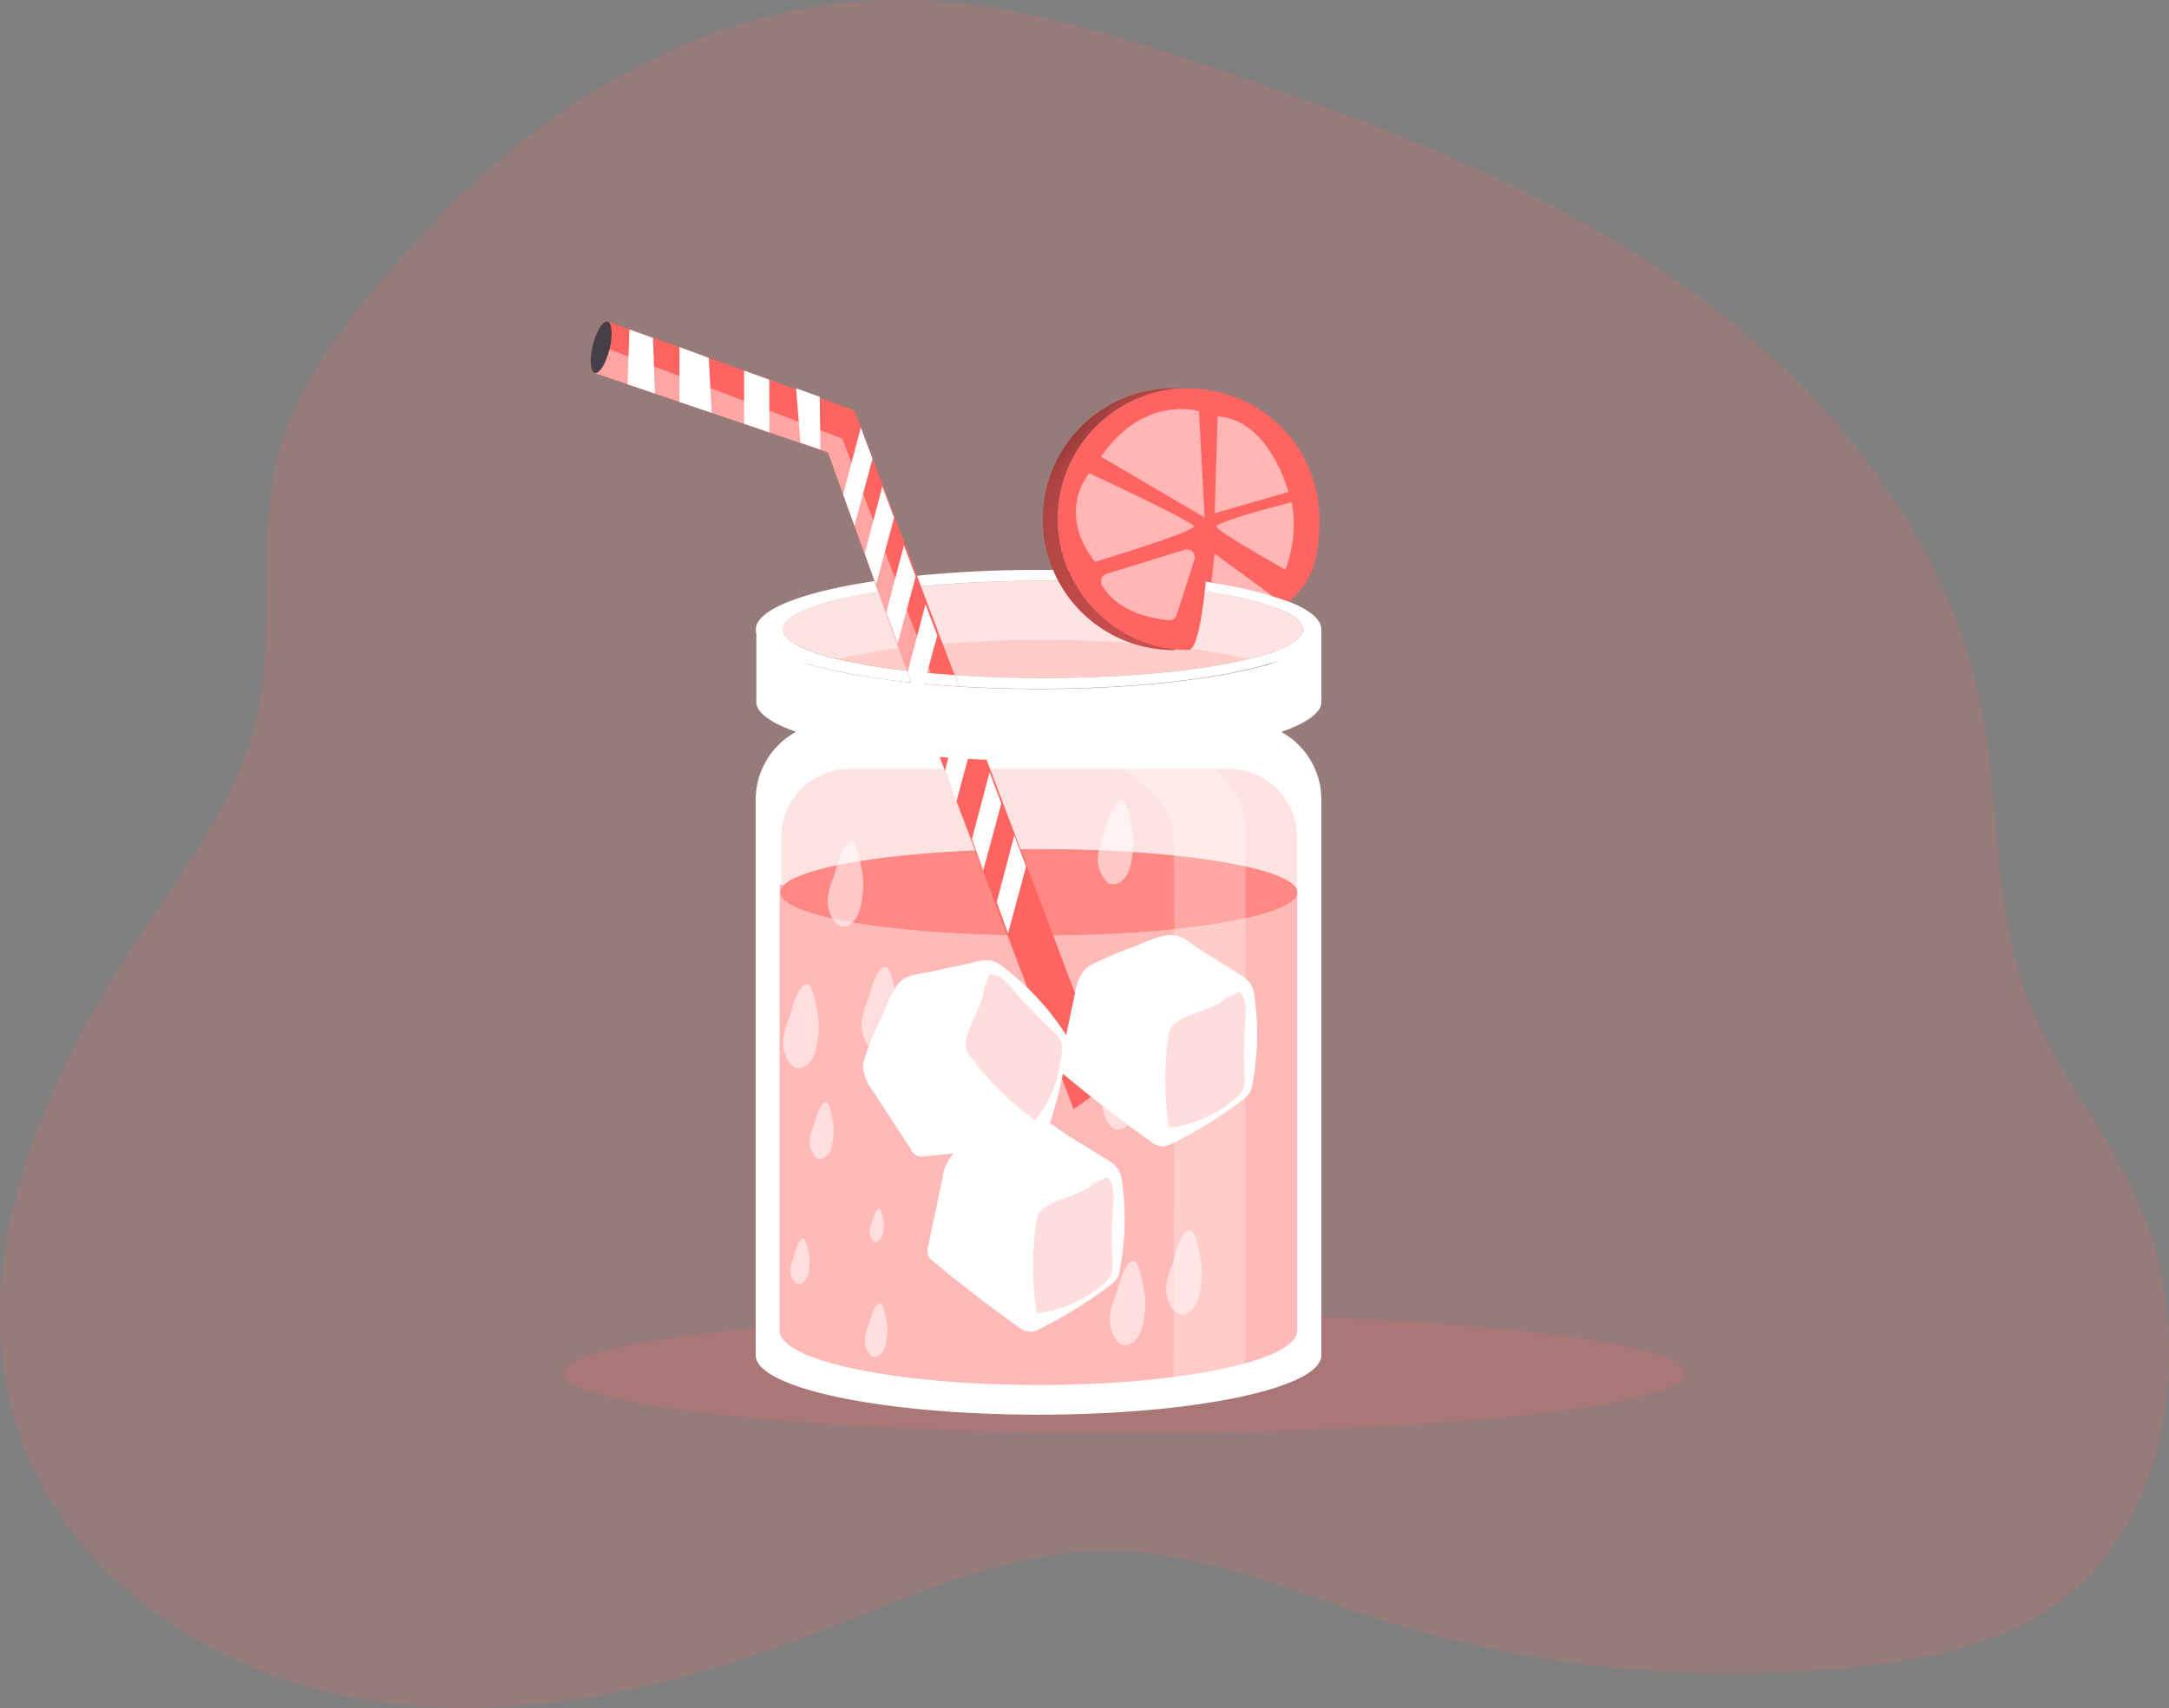 <svg id="Layer_1" data-name="Layer 1" xmlns="http://www.w3.org/2000/svg" xmlns:xlink="http://www.w3.org/1999/xlink" viewBox="0 0 339.56 267.44"><rect x="0" y="0" width="339.56" height="267.44" fill="#808080" stroke="none"/><defs><linearGradient id="linear-gradient" x1="189.7" y1="98.44" x2="265.73" y2="164.33" gradientUnits="userSpaceOnUse"><stop offset="0.01"/><stop offset="0.13" stop-opacity="0.69"/><stop offset="0.25" stop-opacity="0.32"/><stop offset="1" stop-opacity="0"/></linearGradient></defs><title>3. </title><path d="M235.38,34.52" transform="translate(-39.96 -43.8)" fill="#ff6461" opacity="0.18" style="isolation:isolate"/><path d="M377.94,241.52c-3.84-16.83-15.92-27.47-21.36-43.67-4.54-13.54-3.59-28.27-6.23-42.3-5.1-27.12-23.6-50.31-46-66.42s-48.63-26-74.77-34.84c-10.32-3.49-20.81-6.87-31.5-8.81a98.53,98.53,0,0,0-16.36-1.67c-28.54-.37-54.65,14.49-73.8,34.83C99.25,87.84,87.79,100.77,84,113.1c-4.39,14.21-.3,30.51-4.44,45.21-3.35,11.88-11,22-17.81,32.26C46.4,213.57,34,242.16,43,268.31c7.82,22.78,30.87,37.94,54.66,41.75s48.13-2.09,70.59-10.79c14.68-5.68,29.43-12.69,45.17-12.62,14.62.06,28.41,6.22,42.34,10.65a183.39,183.39,0,0,0,76.55,7.31c10.26-1.21,20.76-3.43,29.21-9.38C377.74,283.78,382.36,260.89,377.94,241.52ZM241.71,138c-.51-.2-1.06-.4-1.64-.6A68.8,68.8,0,0,0,229.59,135a1.45,1.45,0,0,0-.86-.17v0c0,.14-.06.72-.16,1.55-.32,3-1.16,9.2-2.53,9.2a20.47,20.47,0,0,1-18-10.81c-.3-.55-.57-1.11-.82-1.69a20.49,20.49,0,0,1,17.71-28.44c.38,0,.77,0,1.16,0a20.49,20.49,0,0,1,20.49,20.49C246.53,131.27,245.37,135,241.71,138Z" transform="translate(-39.96 -43.8)" fill="#ff6461" opacity="0.18" style="isolation:isolate"/><ellipse cx="176.06" cy="215.01" rx="87.85" ry="9.37" fill="#ff6461" opacity="0.17"/><path d="M182.63,150.66A98.7,98.7,0,0,1,167.29,148c-5.66-1.56-9-3.51-9-5.63,0-3.13,7.33-5.9,18.58-7.58l.61,1.69c-9.1,1.39-14.91,3.51-14.91,5.89,0,1.73,3.09,3.33,8.29,4.61l.16,0a92.74,92.74,0,0,0,10.93,1.84Z" transform="translate(-39.96 -43.8)" fill="#fff"/><path d="M243.91,142.35c0,1.73-3.08,3.33-8.28,4.61l-.16,0c-7.44,1.8-19.11,3-32.24,3s-24.8-1.16-32.23-3l-.16,0c-5.2-1.28-8.29-2.88-8.29-4.61,0-4.22,18.22-7.62,40.68-7.62S243.91,138.13,243.91,142.35Z" transform="translate(-39.96 -43.8)" fill="#fff"/><path d="M246.82,169v87c0,5.14-19.82,9.31-44.27,9.31s-44.28-4.17-44.28-9.31V169a12.09,12.09,0,0,1,12.09-12.08h64.37A12.08,12.08,0,0,1,246.82,169Z" transform="translate(-39.96 -43.8)" fill="#fff"/><path d="M243.05,183.5v68.64c0,4.71-18.13,8.52-40.5,8.52S162,256.85,162,252.14V183.5c0,3.76,18.13,6.8,40.51,6.8S243.05,187.26,243.05,183.5Z" transform="translate(-39.96 -43.8)" fill="#ff6461" opacity="0.45"/><path d="M243,174.87v8.41c-.71-3.65-18.56-6.57-40.48-6.57-20.2,0-36.94,2.48-40,5.72a1.7,1.7,0,0,0-.25.31v-7.87A10.69,10.69,0,0,1,173,164.18h59.35A10.7,10.7,0,0,1,243,174.87Z" transform="translate(-39.96 -43.8)" fill="#ff6461" opacity="0.18" style="isolation:isolate"/><path d="M162.55,182.43a1.55,1.55,0,0,0-.51,1.07v-1.23Z" transform="translate(-39.96 -43.8)" fill="#ff6461" opacity="0.45"/><path d="M243.05,183.27v.23a1.64,1.64,0,0,0,0-.22Z" transform="translate(-39.96 -43.8)" fill="#ff6461" opacity="0.45"/><path d="M243.05,183.5a1.8,1.8,0,0,1,0,.22c-.68,3.66-18.54,6.58-40.48,6.58-20.84,0-38-2.64-40.25-6a1.39,1.39,0,0,1-.26-.77,1.29,1.29,0,0,1,.26-.76,1.7,1.7,0,0,1,.25-.31c3.06-3.24,19.8-5.72,40-5.72,21.92,0,39.77,2.92,40.48,6.57A1.64,1.64,0,0,1,243.05,183.5Z" transform="translate(-39.96 -43.8)" fill="#ff6461" opacity="0.77"/><path d="M243.91,142.35c0,1.73-3.08,3.33-8.28,4.61l-.16,0c-7.44,1.8-19.11,3-32.24,3s-24.8-1.16-32.23-3l-.16,0c-5.2-1.28-8.29-2.88-8.29-4.61,0-4.22,18.22-7.62,40.68-7.62S243.91,138.13,243.91,142.35Z" transform="translate(-39.96 -43.8)" fill="#ff6461" opacity="0.18" style="isolation:isolate"/><path d="M235.47,147c-7.44,1.8-19.11,3-32.24,3s-24.8-1.16-32.23-3c7.43-1.81,19.11-3,32.23-3S228,145.19,235.47,147Z" transform="translate(-39.96 -43.8)" fill="#ff6461" opacity="0.18" style="isolation:isolate"/><path d="M212.81,162.67S223.26,168,223.64,174s0,89.84,0,89.84l11.29-1.49V173.73s.89-6.75-8.58-12.27Z" transform="translate(-39.96 -43.8)" fill="#fff" opacity="0.27"/><polygon points="173.46 169.17 171.1 171.54 168.07 173.68 142.67 106.86 141.97 105.04 141.94 104.95 137.5 92.66 136.89 90.97 129.62 70.84 102.52 61.62 99.13 60.47 93.2 58.45 93.52 57.2 95.27 50.38 95.49 50.46 99.19 51.79 133.75 64.27 143.55 90.15 144.18 91.82 149.44 105.71 150.11 107.48 173.46 169.17" fill="#ff6461"/><polygon points="150.7 110.18 147.94 120.66 149.71 125.55 152.54 115.07 150.7 110.18" fill="#fff"/><polygon points="154.92 120.91 152.16 131.39 153.93 136.29 156.76 125.8 154.92 120.91" fill="#fff"/><polygon points="158.79 130.78 156.04 141.26 157.81 146.16 160.63 135.67 158.79 130.78" fill="#fff"/><polygon points="145.72 105.38 141.94 104.95 129.62 70.84 93.2 58.45 93.52 57.2 95.41 54.69 131.87 68.68 145.72 105.38" fill="#fff" opacity="0.42"/><polygon points="141.51 85.39 138.76 95.86 140.53 100.76 143.35 90.28 141.51 85.39" fill="#fff"/><polygon points="144.89 94.61 142.13 105.09 143.9 109.98 146.73 99.5 144.89 94.61" fill="#fff"/><ellipse cx="134.08" cy="98.17" rx="4.15" ry="1.34" transform="translate(-33.28 161.08) rotate(-76.16)" fill="#473f47"/><polygon points="102.23 52.91 102.52 61.62 98.25 60.17 98.53 51.58 102.23 52.91" fill="#fff"/><polygon points="110.96 56.04 111.41 64.64 106.37 62.93 106.37 54.34 110.96 56.04" fill="#fff"/><polygon points="116.49 58.03 116.49 66.35 120.45 67.69 120.44 59.46 116.49 58.03" fill="#fff"/><polyline points="128.33 62.13 128.44 70.37 125.3 69.3 124.63 60.8" fill="#fff"/><polygon points="134.76 66.94 132 77.42 133.77 82.32 136.59 71.83 134.76 66.94" fill="#fff"/><polygon points="138.13 76.17 135.38 86.64 137.15 91.54 139.97 81.06 138.13 76.17" fill="#fff"/><path d="M246.82,142.35v11.26s0,.07,0,.19,0,.13,0,.22-.05.2-.09.33c-.74,2-4.52,3.83-10.37,5.28-8.11,2-20.23,3.29-33.76,3.29s-25.66-1.28-33.78-3.29c-5.82-1.44-9.59-3.26-10.35-5.26a1.89,1.89,0,0,1-.1-.35c0-.08,0-.16,0-.22s0-.19,0-.19V142.35c1.4,3,6.3,4.86,8.88,5.67l.14,0c8.08,2.23,20.87,3.67,35.26,3.67s27.17-1.44,35.26-3.67l.13,0C240.53,147.2,245.42,145.32,246.82,142.35Z" transform="translate(-39.96 -43.8)" fill="#fff"/><path d="M189.4,149.51c-2.63-.18-5.13-.4-7.47-.67l.7,1.82q3.56.38,7.44.62Z" transform="translate(-39.96 -43.8)" fill="#fff"/><path d="M246.82,142.35c0,2.12-3.35,4.07-9,5.63-8.09,2.23-20.87,3.67-35.26,3.67-4.34,0-8.52-.13-12.48-.37l-.67-1.77c4.32.29,9,.45,13.83.45,13.13,0,24.8-1.16,32.24-3l.16,0c5.2-1.28,8.28-2.88,8.28-4.61,0-1.15-1.34-2.23-3.75-3.21a42.46,42.46,0,0,0-7.29-2c-1.34-.27-2.77-.52-4.3-.74A166.49,166.49,0,0,0,208,134.78c-1.56,0-3.15-.05-4.76-.05-6.9,0-13.4.32-19.09.89l-.63-1.67a189.37,189.37,0,0,1,19-.91c1.56,0,3.1,0,4.62.05a167.76,167.76,0,0,1,21.56,1.75l.86.14a60.58,60.58,0,0,1,12.12,3C245,139.3,246.82,140.77,246.82,142.35Z" transform="translate(-39.96 -43.8)" fill="#fff"/><path d="M192.85,194.38a5.36,5.36,0,0,1,2.28-.17,5,5,0,0,1,1.9,1,41.9,41.9,0,0,1,9.41,10,3.87,3.87,0,0,1,.58,1.1,4.2,4.2,0,0,1,0,1.73,65.65,65.65,0,0,1-3,12.51,3.46,3.46,0,0,1-.81,1.48,3.55,3.55,0,0,1-1.88.71q-8.25,1.38-16.58,2.09a1.85,1.85,0,0,1-2.19-1.07l-6-9.22a6.72,6.72,0,0,1-1.48-3.87,6.32,6.32,0,0,1,.43-1.75c.71-2,1.52-3.94,2.41-5.85.79-1.67,1.64-4.27,3-5.58,1.17-1.16,3.29-1.2,4.85-1.55Z" transform="translate(-39.96 -43.8)" fill="#fff"/><path d="M194.07,197.45c.18,3-1.81,5.55-2.68,8.38a3.84,3.84,0,0,0-.15,2.22,4.32,4.32,0,0,0,.77,1.33,47.74,47.74,0,0,0,10,9.84,19.34,19.34,0,0,0,4.18-10.78,4.1,4.1,0,0,0-.14-1.6,4.72,4.72,0,0,0-1.38-1.74,74.27,74.27,0,0,1-6.1-6.32c-.93-1.1-2-2.32-3.46-2.4a.31.31,0,0,0-.25.05.35.35,0,0,0-.12.21l-.85,2.5" transform="translate(-39.96 -43.8)" fill="#ff6461" opacity="0.22"/><path d="M234,196.36a5.33,5.33,0,0,1,1.74,1.49,4.94,4.94,0,0,1,.62,2.07,41.79,41.79,0,0,1-.35,13.71,4.43,4.43,0,0,1-.36,1.19,4.33,4.33,0,0,1-1.21,1.24,67.31,67.31,0,0,1-10.94,6.77,3.5,3.5,0,0,1-1.62.48,3.58,3.58,0,0,1-1.83-.82q-6.82-4.83-13.24-10.2a1.85,1.85,0,0,1-.8-2.3l2.26-10.75a6.79,6.79,0,0,1,1.68-3.78,6.12,6.12,0,0,1,1.55-.94q2.85-1.36,5.82-2.45c1.75-.64,4.18-1.88,6.05-1.87,1.64,0,3.18,1.46,4.53,2.32Z" transform="translate(-39.96 -43.8)" fill="#fff"/><path d="M232.7,199.4c-2,2.22-5.2,2.66-7.81,4a3.9,3.9,0,0,0-1.68,1.48,4.44,4.44,0,0,0-.39,1.48,47.74,47.74,0,0,0,.16,14,19.27,19.27,0,0,0,10.55-4.71,3.88,3.88,0,0,0,1-1.22,4.74,4.74,0,0,0,.25-2.22,73.48,73.48,0,0,1,.13-8.78c.11-1.44.2-3.07-.76-4.14a.42.42,0,0,0-.22-.15.39.39,0,0,0-.23.07l-2.37,1.18" transform="translate(-39.96 -43.8)" fill="#ff6461" opacity="0.22"/><path d="M213.27,225.38a5.33,5.33,0,0,1,1.74,1.49,5.09,5.09,0,0,1,.62,2.07,42.07,42.07,0,0,1-.36,13.71,3.81,3.81,0,0,1-.36,1.19,4.33,4.33,0,0,1-1.21,1.24,66.8,66.8,0,0,1-10.93,6.77,3.54,3.54,0,0,1-1.63.48,3.59,3.59,0,0,1-1.82-.82q-6.82-4.83-13.24-10.2a2.5,2.5,0,0,1-.84-1,2.42,2.42,0,0,1,0-1.28l2.26-10.75a6.72,6.72,0,0,1,1.68-3.78,6.24,6.24,0,0,1,1.54-.94c1.9-.91,3.85-1.73,5.83-2.45,1.74-.64,4.18-1.88,6-1.87,1.64,0,3.17,1.46,4.53,2.32Z" transform="translate(-39.96 -43.8)" fill="#fff"/><path d="M212,228.42c-1.95,2.22-5.2,2.66-7.8,4.05a3.84,3.84,0,0,0-1.68,1.48,4.38,4.38,0,0,0-.39,1.48,47.74,47.74,0,0,0,.15,14,19.37,19.37,0,0,0,10.56-4.71,3.94,3.94,0,0,0,1-1.23,4.69,4.69,0,0,0,.25-2.21,71.44,71.44,0,0,1,.13-8.78c.11-1.44.2-3.07-.77-4.14a.42.42,0,0,0-.22-.15.39.39,0,0,0-.23.07l-2.36,1.18" transform="translate(-39.96 -43.8)" fill="#ff6461" opacity="0.22"/><path d="M207.17,133.09A176.64,176.64,0,0,1,226,134.45c-.1,2-.7,11.14-2.29,11.14a20.49,20.49,0,0,1,0-41c.39,0,.78,0,1.16,0a20.49,20.49,0,0,0-17.71,28.44Z" transform="translate(-39.96 -43.8)" fill="#ff6461"/><path d="M207.17,133.09A176.64,176.64,0,0,1,226,134.45c-.1,2-.7,11.14-2.29,11.14a20.49,20.49,0,0,1,0-41c.39,0,.78,0,1.16,0a20.49,20.49,0,0,0-17.71,28.44Z" transform="translate(-39.96 -43.8)" fill="url(#linear-gradient)"/><path d="M227.66,134.68l-1.65-.23c0-.25,0-.39,0-.39C226.38,134,227,134.23,227.66,134.68Z" transform="translate(-39.96 -43.8)" fill="#ff6461"/><path d="M244.21,125.1c0,5.77-1,9.4-4.14,12.3A68.8,68.8,0,0,0,229.59,135a1.45,1.45,0,0,0-.86-.17v0a167.76,167.76,0,0,0-21.56-1.75,20.49,20.49,0,0,1,17.71-28.44A20.49,20.49,0,0,1,244.21,125.1Z" transform="translate(-39.96 -43.8)" fill="#ff6461"/><path d="M246.53,125.1c0,6.17-1.16,9.9-4.82,12.9-.51-.2-1.06-.4-1.64-.6A68.8,68.8,0,0,0,229.59,135a1.45,1.45,0,0,0-.86-.17v0c0,.14-.06.72-.16,1.55-.32,3-1.16,9.2-2.53,9.2a20.47,20.47,0,0,1-18-10.81c-.3-.55-.57-1.11-.82-1.69a20.49,20.49,0,0,1,17.71-28.44c.38,0,.77,0,1.16,0A20.49,20.49,0,0,1,246.53,125.1Z" transform="translate(-39.96 -43.8)" fill="#ff6461"/><path d="M224.18,140.07l2.76-8.62a1.23,1.23,0,0,0-1.54-1.56l-12.2,3.75a1.24,1.24,0,0,0-.71,1.8c1,1.79,3.66,4.75,10.36,5.48A1.24,1.24,0,0,0,224.18,140.07Z" transform="translate(-39.96 -43.8)" fill="#fff" opacity="0.53"/><path d="M211.39,131.77s15.69-4.72,15.45-5.56-16.36-8.31-16.36-8.31S205.21,123.89,211.39,131.77Z" transform="translate(-39.96 -43.8)" fill="#fff" opacity="0.53"/><path d="M241.17,133s-10.48-5.87-10.73-6.71,11.75-3.85,11.75-3.85A19.58,19.58,0,0,1,241.17,133Z" transform="translate(-39.96 -43.8)" fill="#fff" opacity="0.53"/><path d="M212.32,115.3l16.23,9.54-.89-16.67S219.09,105.5,212.32,115.3Z" transform="translate(-39.96 -43.8)" fill="#fff" opacity="0.53"/><path d="M230.58,109l-.46,15.17,11.54-3.34S238.75,109.51,230.58,109Z" transform="translate(-39.96 -43.8)" fill="#fff" opacity="0.53"/><polygon points="190.15 86.7 189.63 91.18 199.21 93.31 190.15 86.7" fill="#fff" opacity="0.53"/><path d="M170.42,181.21a10.75,10.75,0,0,0-.89,3.5,5.46,5.46,0,0,0,1.06,3.35,2.13,2.13,0,0,0,.85.73,1.77,1.77,0,0,0,1.45-.17c1.49-.83,1.86-2.78,2.07-4.48a11.27,11.27,0,0,0,0-3.71c-.23-1-.8-4.82-1.66-4.77C171.72,175.75,170.83,180.11,170.42,181.21Z" transform="translate(-39.96 -43.8)" fill="#fff" opacity="0.53"/><path d="M163.44,203.41a10.73,10.73,0,0,0-.88,3.5,5.46,5.46,0,0,0,1.06,3.35,2,2,0,0,0,.85.73,1.72,1.72,0,0,0,1.44-.18c1.5-.82,1.87-2.77,2.08-4.47a11,11,0,0,0,0-3.71c-.22-1-.8-4.82-1.66-4.77C164.75,198,163.85,202.31,163.44,203.41Z" transform="translate(-39.96 -43.8)" fill="#fff" opacity="0.53"/><path d="M175.72,200.74a10.75,10.75,0,0,0-.89,3.5,5.53,5.53,0,0,0,1.07,3.35,2,2,0,0,0,.84.72,1.73,1.73,0,0,0,1.45-.17c1.5-.83,1.87-2.78,2.08-4.47a11,11,0,0,0,0-3.71c-.22-1.05-.8-4.82-1.66-4.77C177,195.28,176.13,199.63,175.72,200.74Z" transform="translate(-39.96 -43.8)" fill="#fff" opacity="0.53"/><path d="M164.17,240.75a5.65,5.65,0,0,0-.47,1.88,2.93,2.93,0,0,0,.57,1.81,1.09,1.09,0,0,0,.46.39.94.94,0,0,0,.78-.09,3,3,0,0,0,1.11-2.41,5.61,5.61,0,0,0,0-2c-.12-.57-.43-2.6-.89-2.58C164.88,237.8,164.4,240.15,164.17,240.75Z" transform="translate(-39.96 -43.8)" fill="#fff" opacity="0.53"/><path d="M167.32,220.1a7.21,7.21,0,0,0-.6,2.35,3.64,3.64,0,0,0,.72,2.25,1.39,1.39,0,0,0,.56.49,1.21,1.21,0,0,0,1-.12c1-.55,1.25-1.86,1.39-3a7.44,7.44,0,0,0,0-2.49c-.15-.7-.54-3.24-1.11-3.2C168.19,216.44,167.6,219.36,167.32,220.1Z" transform="translate(-39.96 -43.8)" fill="#fff" opacity="0.53"/><path d="M176.45,235.27a4.31,4.31,0,0,0-.34,1.37,2.17,2.17,0,0,0,.41,1.31.87.87,0,0,0,.34.29.69.69,0,0,0,.56-.07,2.17,2.17,0,0,0,.82-1.75,4.21,4.21,0,0,0,0-1.46c-.09-.41-.31-1.89-.65-1.87C177,233.13,176.62,234.83,176.45,235.27Z" transform="translate(-39.96 -43.8)" fill="#fff" opacity="0.53"/><path d="M213.42,213a11,11,0,0,0-.88,3.5,5.46,5.46,0,0,0,1.06,3.35,2.13,2.13,0,0,0,.85.73,1.77,1.77,0,0,0,1.45-.18c1.49-.83,1.86-2.77,2.07-4.47a11.28,11.28,0,0,0,0-3.71c-.23-1.05-.81-4.82-1.67-4.77C214.73,207.51,213.84,211.87,213.42,213Z" transform="translate(-39.96 -43.8)" fill="#fff" opacity="0.53"/><path d="M214.56,246.77a11,11,0,0,0-.88,3.5,5.46,5.46,0,0,0,1.06,3.35,2.13,2.13,0,0,0,.85.73,1.77,1.77,0,0,0,1.45-.17c1.49-.83,1.86-2.78,2.07-4.48a11.27,11.27,0,0,0,0-3.71c-.23-1-.81-4.82-1.67-4.77C215.87,241.31,215,245.67,214.56,246.77Z" transform="translate(-39.96 -43.8)" fill="#fff" opacity="0.53"/><path d="M223.41,242a10.69,10.69,0,0,0-.89,3.49,5.44,5.44,0,0,0,1.06,3.35,2.06,2.06,0,0,0,.85.73,1.73,1.73,0,0,0,1.45-.17c1.49-.83,1.86-2.78,2.07-4.48a11.27,11.27,0,0,0,0-3.71c-.23-1-.8-4.82-1.66-4.77C224.71,236.51,223.82,240.86,223.41,242Z" transform="translate(-39.96 -43.8)" fill="#fff" opacity="0.53"/><path d="M212.7,174.6a11,11,0,0,0-.88,3.5,5.46,5.46,0,0,0,1.06,3.35,2.13,2.13,0,0,0,.85.73,1.74,1.74,0,0,0,1.44-.17c1.5-.83,1.87-2.78,2.08-4.48a11.27,11.27,0,0,0,0-3.71c-.23-1-.81-4.82-1.67-4.77C214,169.14,213.12,173.5,212.7,174.6Z" transform="translate(-39.96 -43.8)" fill="#fff" opacity="0.53"/><path d="M175.91,251.36a7,7,0,0,0-.57,2.23,3.47,3.47,0,0,0,.68,2.13,1.21,1.21,0,0,0,.54.46,1.07,1.07,0,0,0,.92-.11c1-.52,1.19-1.76,1.32-2.84a7.19,7.19,0,0,0,0-2.36c-.14-.67-.51-3.07-1.06-3C176.74,247.89,176.17,250.66,175.91,251.36Z" transform="translate(-39.96 -43.8)" fill="#fff" opacity="0.53"/></svg>
